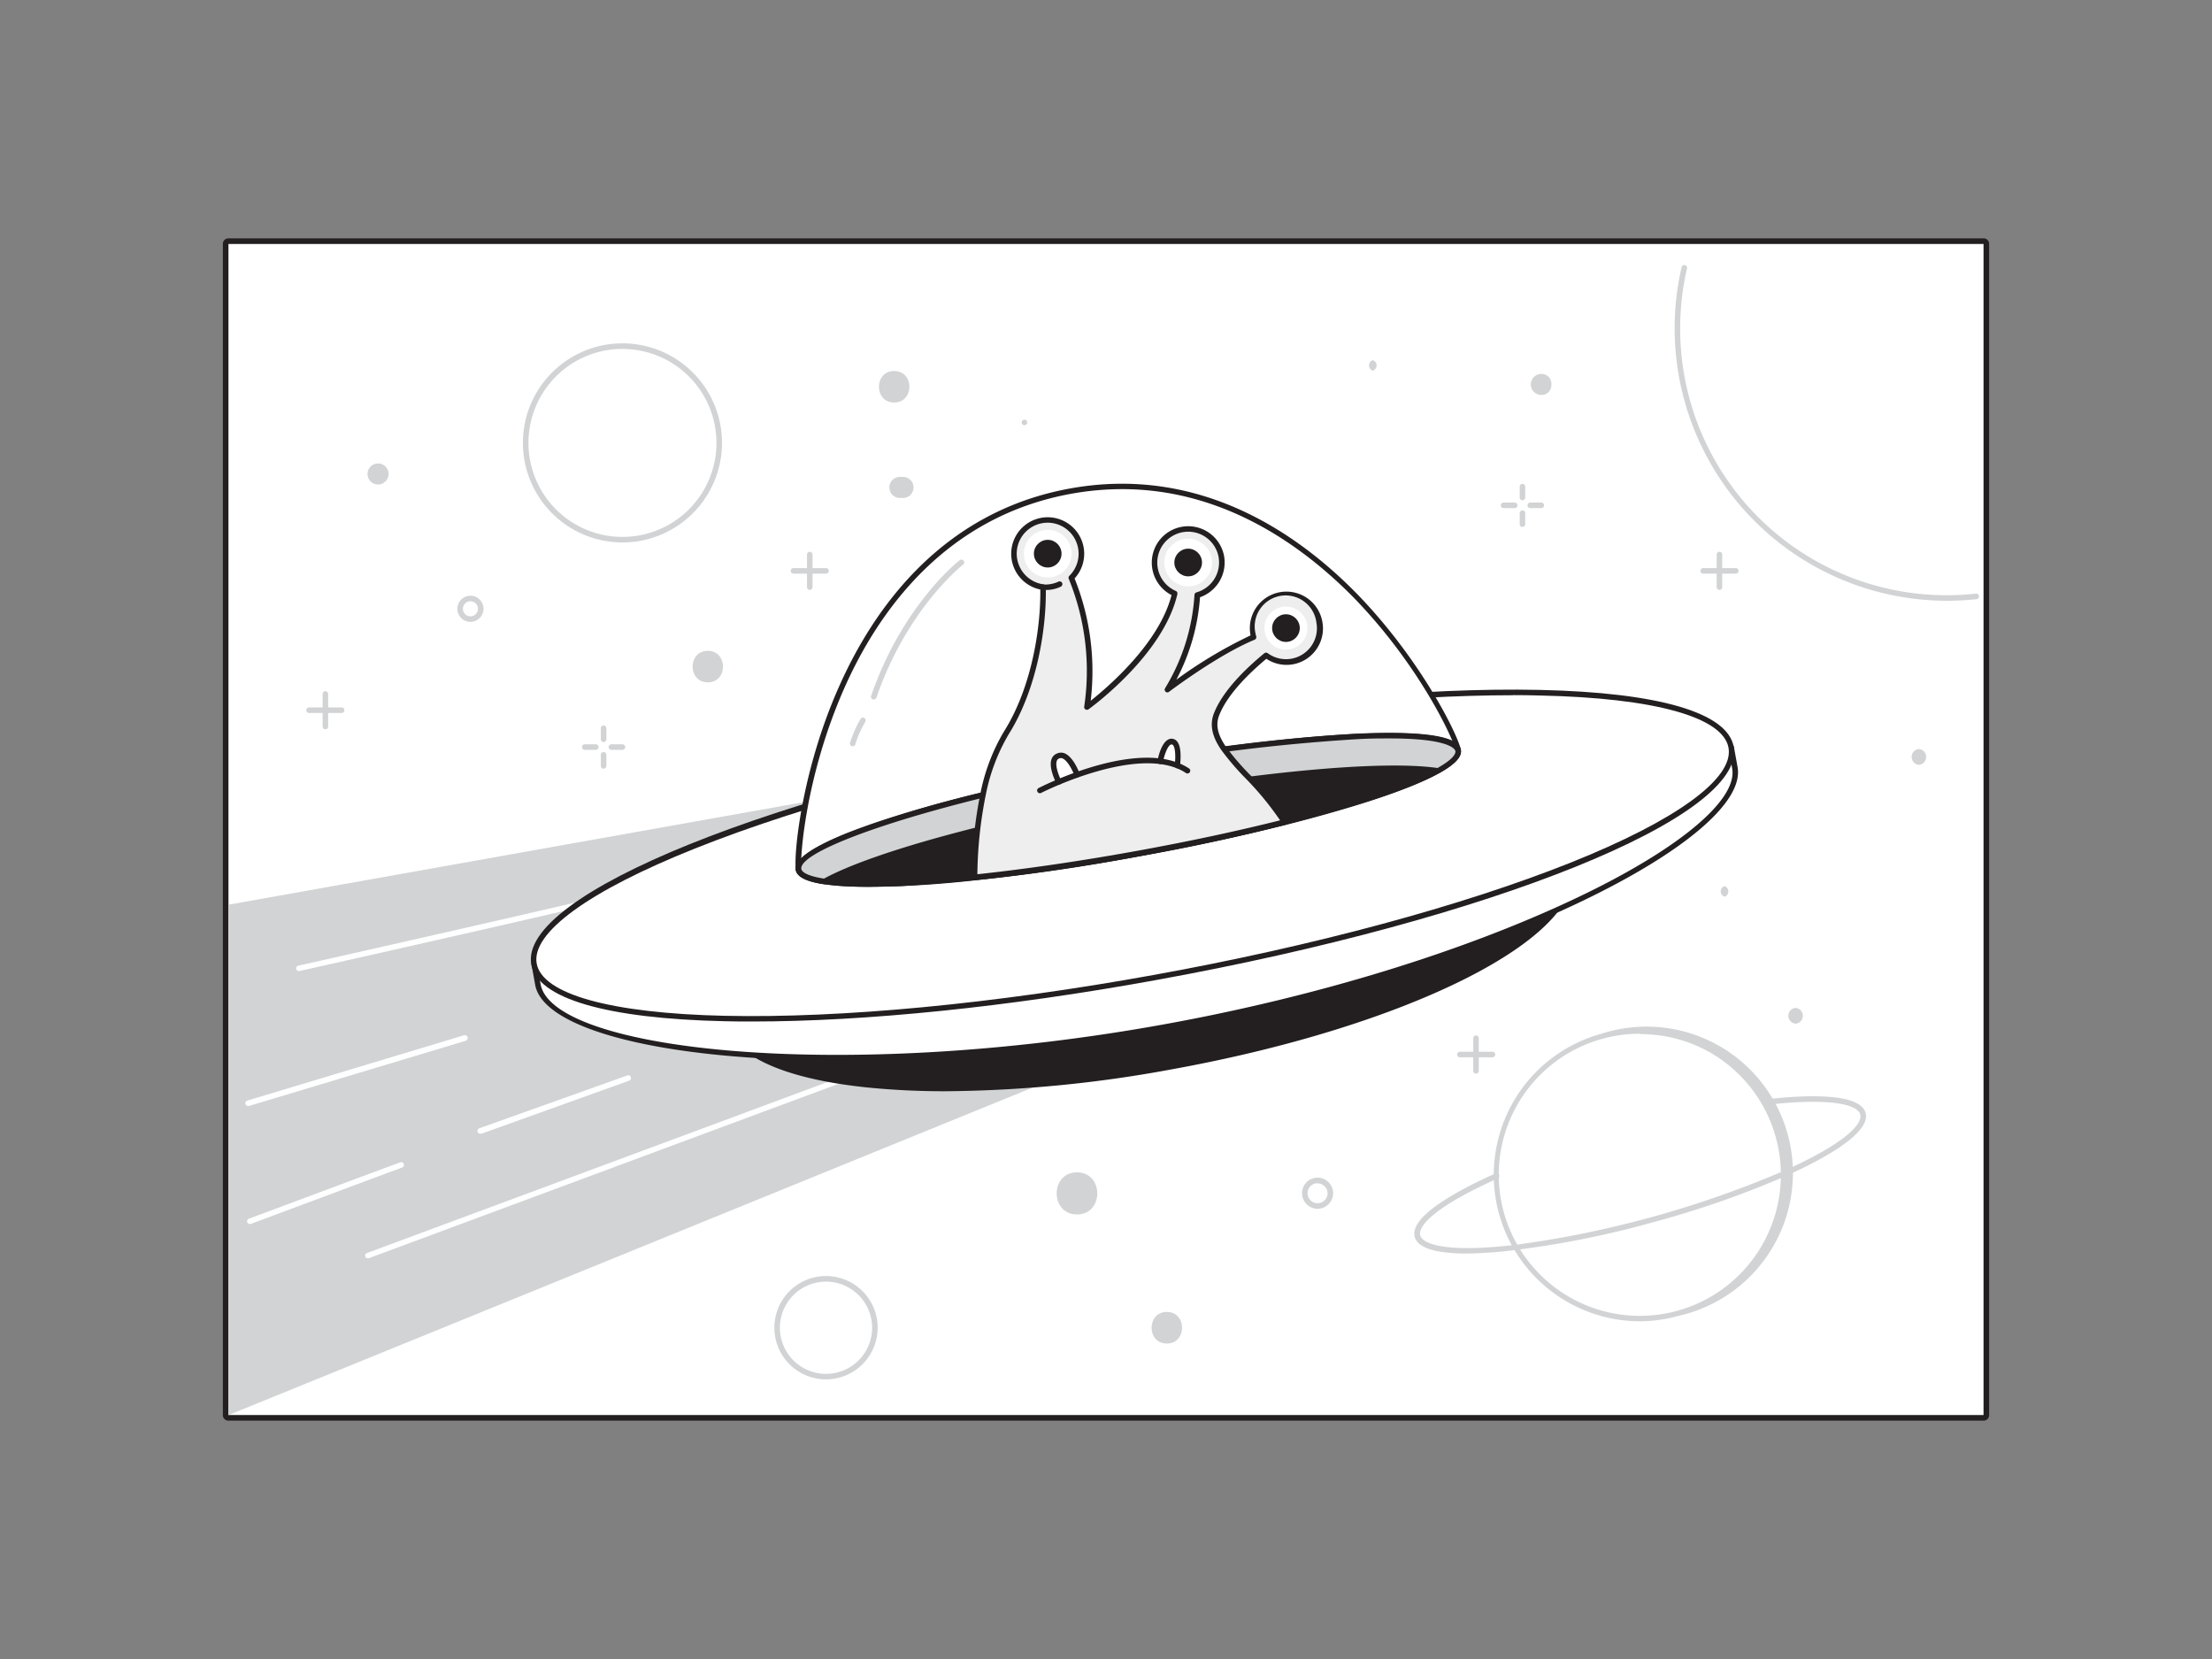 <svg xmlns="http://www.w3.org/2000/svg" viewBox="0 0 400 300"><rect x="0" y="0" width="400" height="300" fill="#808080" stroke="none"/><g id="_279_alien_flatline" data-name="#279_alien_flatline"><rect x="41.3" y="44.1" width="317.39" height="211.8" fill="#fff"/><path d="M358.7,44.1V255.9H41.3V44.1H358.7m0-1H41.3a1,1,0,0,0-1,1V255.9a1,1,0,0,0,1,1H358.7a1,1,0,0,0,1-1V44.1a1,1,0,0,0-1-1Z" fill="#231f20"/><polygon points="208.66 187.74 41.3 255.9 41.3 163.6 149.38 144.33 208.66 187.74" fill="#d1d3d4"/><path d="M66.52,227.55a.51.51,0,0,1-.47-.32.5.5,0,0,1,.3-.64l87.49-32.48a.5.5,0,0,1,.35.93L66.7,227.52Z" fill="#fff"/><path d="M54.11,175.61a.5.5,0,0,1-.11-1c19.88-4.46,71.88-16.23,73.71-17.24a.5.5,0,0,1,.5.87c-2.1,1.23-66.64,15.7-74,17.34Z" fill="#fff"/><ellipse cx="207.71" cy="170.64" rx="77.39" ry="22.6" transform="translate(-27.08 39.74) rotate(-10.26)" fill="#231f20"/><path d="M171.1,197.33a138.75,138.75,0,0,1-14.44-.7c-15.4-1.62-24.49-5.92-25.61-12.1-2.31-12.76,29.55-28.84,72.54-36.63,20.39-3.69,40-4.84,55.17-3.24,15.4,1.62,24.49,5.92,25.61,12.1,2.31,12.75-29.56,28.84-72.54,36.62A232.71,232.71,0,0,1,171.1,197.33ZM244.31,145a231.39,231.39,0,0,0-40.53,3.93c-41.71,7.55-73.88,23.44-71.71,35.42,1,5.61,10,9.72,24.69,11.26,15.1,1.59,34.59.45,54.88-3.23,41.71-7.55,73.88-23.45,71.71-35.43-1-5.61-10-9.71-24.69-11.26A140,140,0,0,0,244.31,145Z" fill="#231f20"/><path d="M303.81,136.79c-18.22-4.69-57.19-3.21-101.36,4.79s-81.19,20.28-96.61,31.06l-9.24,1.67.67,3.71c2.21,12.18,53.4,18.5,113.17,7.68S315.93,151,313.72,138.82l-.67-3.71Z" fill="#fff"/><path d="M151.49,191.76c-31.44,0-53.24-5.55-54.71-13.65l-.67-3.71a.5.5,0,0,1,.4-.58l9.13-1.65c16-11.14,54-23.34,96.72-31.08s82.57-9.63,101.47-4.81l9.13-1.66a.54.54,0,0,1,.37.08.49.49,0,0,1,.21.32l.67,3.71c2.28,12.58-43.46,36.56-103.68,47.46A336.4,336.4,0,0,1,151.49,191.76Zm-54.31-17,.58,3.22c2.19,12.06,54.57,17.78,112.59,7.28,27.68-5,54.22-13.14,74.75-22.89,18.39-8.73,29.16-17.7,28.13-23.41l-.59-3.22-8.74,1.59a.55.55,0,0,1-.22,0c-18.72-4.82-58.42-2.93-101.14,4.8s-80.57,19.9-96.41,31a.5.5,0,0,1-.2.08Z" fill="#231f20"/><ellipse cx="204.82" cy="154.71" rx="109.98" ry="22.42" transform="translate(-24.29 38.97) rotate(-10.26)" fill="#fff"/><path d="M136,184.72c-1.68,0-3.32,0-4.93-.05-21.46-.47-33.89-4.12-35-10.27-2.29-12.65,43.67-31.2,104.63-42.24,28.94-5.24,56.55-7.87,77.8-7.4,21.46.47,33.89,4.11,35,10.26,2.29,12.65-43.67,31.2-104.63,42.24C182.16,182.11,156.53,184.72,136,184.72Zm137.57-59c-20.43,0-46,2.61-72.69,7.45-28.88,5.23-55.6,12.43-75.26,20.29-19.16,7.65-29.57,15.23-28.57,20.78s13.42,9,34,9.45c21.17.46,48.73-2.16,77.6-7.39S264.33,163.84,284,156c19.16-7.66,29.57-15.24,28.57-20.79s-13.42-9-34.05-9.44C276.92,125.72,275.28,125.7,273.61,125.7Z" fill="#231f20"/><path d="M263.67,135.64c.8,4.39-25.25,12.79-58.19,18.75s-60.27,7.24-61.06,2.85,5.06-60.45,49.19-68.44S262.88,131.25,263.67,135.64Z" fill="#fff"/><path d="M156.76,160.35c-8.16,0-12.47-1-12.83-3-.47-2.57,1-17.94,7.78-33.16,6.2-14,18.49-31.64,41.81-35.86s41,8,51.73,18.92c11.64,11.9,18.45,25.75,18.91,28.32h0c.45,2.47-5.2,5.62-16.78,9.35a342.35,342.35,0,0,1-41.81,10,342.14,342.14,0,0,1-42.65,5.32Q159.54,160.35,156.76,160.35Zm46.14-71.9a51.94,51.94,0,0,0-9.2.84c-22.89,4.15-35,21.47-41.08,35.28-7,15.9-8,30.76-7.71,32.58.09.48,1.36,2.82,18,2a342.31,342.31,0,0,0,42.52-5.3,340.45,340.45,0,0,0,41.67-10c15.83-5.1,16.2-7.74,16.11-8.22h0c-.33-1.82-6.49-15.38-18.65-27.8C235.44,98.64,221.28,88.45,202.9,88.45Z" fill="#231f20"/><path d="M263.67,135.65c.56,3.09-12.24,8.18-31.41,13-8,2-17.09,4-26.78,5.73-10.55,1.91-20.54,3.34-29.24,4.26-18.48,1.94-31.28,1.58-31.82-1.41-.58-3.2,13.11-8.53,33.33-13.5,7.51-1.84,15.93-3.64,24.85-5.25,6.54-1.19,12.85-2.18,18.78-3C245.34,132.24,263,132.12,263.67,135.65Z" fill="#231f20"/><path d="M157.12,160.38c-11.1,0-13-2-13.21-3-.34-1.87,2.67-4,9.18-6.66a195.48,195.48,0,0,1,24.54-7.43c7.79-1.91,16.16-3.68,24.88-5.26,6.41-1.16,12.74-2.17,18.8-3,20.18-2.74,42-4,42.87.56h0c.87,4.84-21.94,11.13-31.79,13.61-8.34,2.1-17.37,4-26.82,5.74-10.18,1.85-20.31,3.32-29.28,4.26A187.57,187.57,0,0,1,157.12,160.38Zm94.08-26.82A233.18,233.18,0,0,0,221.45,136c-6,.82-12.36,1.83-18.76,3-8.69,1.57-17,3.34-24.82,5.24-23.21,5.7-33.34,10.69-32.94,12.91s10.19,3.2,31.25,1c8.95-.94,19-2.41,29.21-4.25,9.43-1.7,18.43-3.63,26.75-5.72,21.86-5.51,31.41-10.3,31-12.42h0C262.92,134.41,258.81,133.56,251.2,133.56Z" fill="#231f20"/><path d="M149.1,159.4c8.2-4.53,29.35-10.51,54.56-15.08s47.12-6.38,56.38-5c2.51-1.39,3.82-2.64,3.63-3.67-.79-4.39-28.13-3.11-61.06,2.85s-59,14.36-58.19,18.75C144.6,158.27,146.27,159,149.1,159.4Z" fill="#d1d3d4"/><path d="M149.1,159.9H149c-3.21-.48-4.88-1.32-5.1-2.57-1-5.49,29.44-14.05,58.59-19.33a342.14,342.14,0,0,1,42.65-5.32c12.16-.56,18.55.4,19,2.87.23,1.26-1,2.63-3.88,4.2a.54.54,0,0,1-.31.06c-9.55-1.41-31.62.55-56.22,5s-45.95,10.36-54.4,15A.54.54,0,0,1,149.1,159.9Zm102.21-26.37c-1.76,0-3.78,0-6.1.15a342.31,342.31,0,0,0-42.52,5.3c-34.84,6.31-58.42,14.64-57.78,18.17.06.34.59,1.19,4.1,1.73,8.64-4.71,30-10.6,54.56-15s46.63-6.41,56.38-5c3.1-1.74,3.29-2.72,3.23-3.06S262.15,133.53,251.31,133.53Z" fill="#231f20"/><path d="M238.54,112.49a6.09,6.09,0,0,1-9.58,6c-3.2,2.62-7.41,6.63-9,10.68-.84,2.13-.11,4.17,1.4,6.31,2.63,3.75,7.65,7.8,10.88,13.16-8,2-17.09,4-26.78,5.73-10.55,1.91-20.54,3.34-29.24,4.26a76.71,76.71,0,0,1,1.51-14.91A35.34,35.34,0,0,1,182,132.51c5.27-8.35,6.79-19.51,6.63-26.34a6.11,6.11,0,1,1,5.13-1.7,44.83,44.83,0,0,1,2.82,23.38s13.35-9.6,15.87-20.53a6.09,6.09,0,1,1,4,.29,37.4,37.4,0,0,1-5.4,17.07s8.73-6.65,15.58-9.48c0-.18-.1-.36-.13-.53a6.1,6.1,0,1,1,12-2.18Z" fill="#eeeeee"/><path d="M176.24,159.15a.51.51,0,0,1-.34-.13.51.51,0,0,1-.16-.38,77.7,77.7,0,0,1,1.52-15,35.19,35.19,0,0,1,4.3-11.38c5-7.93,6.65-18.68,6.56-25.66a6.6,6.6,0,1,1,6.2-2,45.06,45.06,0,0,1,2.91,22.12c3-2.39,12.38-10.34,14.62-19.11A6.61,6.61,0,0,1,209.44,98a6.6,6.6,0,0,1,11.92,2.59A6.66,6.66,0,0,1,217,108a37.56,37.56,0,0,1-4.28,14.91,82.28,82.28,0,0,1,13.4-8l0-.14a6.6,6.6,0,1,1,13-2.36h0A6.59,6.59,0,0,1,229,119.13c-3.14,2.62-7.06,6.44-8.54,10.24-.68,1.75-.27,3.56,1.35,5.84a47,47,0,0,0,4.12,4.79,52.46,52.46,0,0,1,6.78,8.4.5.5,0,0,1-.3.75c-8.35,2.09-17.37,4-26.82,5.73-10.18,1.85-20.31,3.32-29.28,4.26Zm13.22-64.63a5.62,5.62,0,0,0-4.61,2.41,5.61,5.61,0,0,0,3.83,8.74.49.49,0,0,1,.43.48c.17,7.11-1.49,18.35-6.71,26.63a34.65,34.65,0,0,0-4.16,11.06,76.16,76.16,0,0,0-1.5,14.25c8.81-.94,18.7-2.39,28.65-4.19,9.18-1.66,18-3.53,26.09-5.56a55.12,55.12,0,0,0-6.3-7.65,48.23,48.23,0,0,1-4.21-4.9c-1.13-1.61-2.52-4.06-1.46-6.78,1.6-4.12,5.85-8.2,9.13-10.89a.51.51,0,0,1,.61,0,5.59,5.59,0,0,0,8.8-5.52h0a5.6,5.6,0,1,0-11,2c0,.16.08.33.12.49a.51.51,0,0,1-.29.59c-6.71,2.77-15.38,9.35-15.47,9.41a.48.48,0,0,1-.63,0,.5.5,0,0,1-.1-.63A36.78,36.78,0,0,0,216,107.58a.5.5,0,0,1,.36-.46,5.62,5.62,0,0,0,4-6.39,5.59,5.59,0,1,0-7.74,6.13.51.51,0,0,1,.29.57c-2.54,11-15.51,20.43-16.06,20.83a.5.5,0,0,1-.79-.49,44,44,0,0,0-2.8-23.11.49.49,0,0,1,.12-.54,5.61,5.61,0,0,0-3.93-9.6Z" fill="#231f20"/><circle cx="232.54" cy="113.58" r="3.89" fill="#fff"/><circle cx="189.46" cy="100.12" r="4.31" fill="#fff"/><circle cx="189.46" cy="100.12" r="2.5" fill="#231f20"/><circle cx="214.86" cy="101.72" r="4.31" fill="#fff"/><circle cx="214.86" cy="101.72" r="2.5" fill="#231f20"/><circle cx="232.54" cy="113.58" r="2.5" fill="#231f20"/><path d="M189,106.68a3.13,3.13,0,0,1-.47,0,.49.49,0,0,1-.45-.54.5.5,0,0,1,.54-.45,5.71,5.71,0,0,0,2.74-.49.51.51,0,0,1,.69.18.52.52,0,0,1-.19.69A6,6,0,0,1,189,106.68Z" fill="#231f20"/><path d="M158,126.47a.45.45,0,0,1-.16,0,.49.49,0,0,1-.31-.63c5.65-16.44,15.87-24.44,16-24.52a.5.5,0,1,1,.61.79c-.1.08-10.09,7.91-15.64,24A.49.49,0,0,1,158,126.47Z" fill="#d1d3d4"/><path d="M154.14,134.94h0a.52.52,0,0,1-.45-.55,21.5,21.5,0,0,1,1.91-4.36.5.5,0,1,1,.88.48,19.72,19.72,0,0,0-1.79,4A.5.5,0,0,1,154.14,134.94Z" fill="#d1d3d4"/><path d="M191.46,141.39s-2.05-3.93-.13-4.69,3.43,3.42,3.43,3.42" fill="#fff"/><path d="M191.46,141.89a.48.48,0,0,1-.44-.27c-.15-.28-1.44-2.83-.86-4.37a1.68,1.68,0,0,1,1-1,1.76,1.76,0,0,1,1.42,0c1.55.7,2.55,3.37,2.66,3.67a.49.49,0,0,1-.29.64.51.51,0,0,1-.65-.3c-.25-.71-1.15-2.65-2.13-3.1a.78.78,0,0,0-.65,0,.68.68,0,0,0-.41.42c-.36,1,.46,2.91.8,3.57a.5.5,0,0,1-.21.68A.46.46,0,0,1,191.46,141.89Z" fill="#231f20"/><path d="M209.82,137.67s.65-3.51,2-3.55,1.27,2.79,1.1,4.32" fill="#fff"/><path d="M212.93,138.94h-.06a.51.51,0,0,1-.44-.56c.2-1.79.07-3.22-.32-3.65a.33.33,0,0,0-.26-.11c-.62,0-1.3,1.84-1.54,3.14a.5.5,0,0,1-1-.18c.12-.65.81-3.91,2.49-4a1.31,1.31,0,0,1,1,.43c.8.86.76,2.89.58,4.45A.49.49,0,0,1,212.93,138.94Z" fill="#231f20"/><path d="M188.05,143.44a.5.5,0,0,1-.45-.27.49.49,0,0,1,.22-.67c.75-.39,18.4-9.29,27.15-3.57a.5.5,0,1,1-.55.83c-8.27-5.4-26,3.53-26.15,3.63A.59.59,0,0,1,188.05,143.44Z" fill="#231f20"/><circle cx="296.59" cy="212.46" r="25.97" fill="#fff"/><path d="M296.6,238.93a26.47,26.47,0,0,1-7-52,26.47,26.47,0,1,1,14,51A26.53,26.53,0,0,1,296.6,238.93Zm0-52a25.51,25.51,0,1,0,12.55,3.34A25.55,25.55,0,0,0,296.63,187Z" fill="#d1d3d4"/><path d="M265.31,226.68c-4.64,0-8.84-.68-9.48-3-1.06-3.87,8.69-8.85,14.59-11.48a.5.5,0,0,1,.66.25.49.49,0,0,1-.25.66c-11.08,4.93-14.51,8.56-14,10.3s5.28,3.12,17.32,1.68a185.91,185.91,0,0,0,48.24-13.28c11.07-4.91,14.5-8.53,14-10.29s-5.29-3.11-17.32-1.68a.5.5,0,1,1-.12-1c6.41-.76,17.33-1.47,18.4,2.4s-8.67,8.86-14.57,11.48A171.77,171.77,0,0,1,299,221a170.22,170.22,0,0,1-24.72,5A77.06,77.06,0,0,1,265.31,226.68Z" fill="#d1d3d4"/><circle cx="112.56" cy="80.1" r="17.49" fill="#fff"/><path d="M112.56,98.09a18,18,0,1,1,18-18A18,18,0,0,1,112.56,98.09Zm0-35a17,17,0,1,0,17,17A17,17,0,0,0,112.56,63.1Z" fill="#d1d3d4"/><circle cx="149.38" cy="240.09" r="8.84" fill="#fff"/><path d="M149.38,249.43a9.34,9.34,0,1,1,9.33-9.34A9.35,9.35,0,0,1,149.38,249.43Zm0-17.67a8.34,8.34,0,1,0,8.33,8.33A8.35,8.35,0,0,0,149.38,231.76Z" fill="#d1d3d4"/><path d="M278.72,67.62a1.9,1.9,0,0,0,0,3.8C281.16,71.42,281.17,67.62,278.72,67.62Z" fill="#d1d3d4"/><path d="M128,117.69c-3.67,0-3.68,5.7,0,5.7S131.63,117.69,128,117.69Z" fill="#d1d3d4"/><path d="M161.69,67.09c-3.67,0-3.67,5.7,0,5.7S165.37,67.09,161.69,67.09Z" fill="#d1d3d4"/><path d="M68.36,83.81a1.9,1.9,0,0,0,0,3.8A1.9,1.9,0,0,0,68.36,83.81Z" fill="#d1d3d4"/><path d="M194.75,212c-4.89,0-4.9,7.61,0,7.61S199.65,212,194.75,212Z" fill="#d1d3d4"/><path d="M211,237.24c-3.67,0-3.68,5.71,0,5.71S214.66,237.24,211,237.24Z" fill="#d1d3d4"/><path d="M266.91,194.13a.5.5,0,0,1-.5-.5v-5.89a.51.51,0,0,1,.5-.5.5.5,0,0,1,.5.5v5.89A.5.5,0,0,1,266.91,194.13Z" fill="#d1d3d4"/><path d="M269.86,191.19H264a.5.5,0,0,1-.5-.5.5.5,0,0,1,.5-.5h5.89a.5.5,0,0,1,.5.5A.51.51,0,0,1,269.86,191.19Z" fill="#d1d3d4"/><path d="M146.43,106.67a.5.5,0,0,1-.5-.5v-5.89a.51.51,0,0,1,.5-.5.5.5,0,0,1,.5.5v5.89A.5.5,0,0,1,146.43,106.67Z" fill="#d1d3d4"/><path d="M149.38,103.73h-5.89a.5.5,0,0,1,0-1h5.89a.5.5,0,0,1,0,1Z" fill="#d1d3d4"/><path d="M58.84,131.88a.5.5,0,0,1-.5-.5v-5.89a.5.5,0,0,1,.5-.5.5.5,0,0,1,.5.5v5.89A.51.51,0,0,1,58.84,131.88Z" fill="#d1d3d4"/><path d="M61.78,128.93H55.89a.5.5,0,1,1,0-1h5.89a.5.5,0,0,1,0,1Z" fill="#d1d3d4"/><path d="M310.93,106.67a.5.5,0,0,1-.5-.5v-5.89a.5.5,0,0,1,1,0v5.89A.5.5,0,0,1,310.93,106.67Z" fill="#d1d3d4"/><path d="M313.87,103.73H308a.5.5,0,0,1,0-1h5.89a.5.5,0,0,1,0,1Z" fill="#d1d3d4"/><path d="M109.15,134.19a.5.5,0,0,1-.5-.5v-2a.5.5,0,0,1,.5-.5.51.51,0,0,1,.5.5v2A.5.5,0,0,1,109.15,134.19Z" fill="#d1d3d4"/><path d="M109.15,139a.5.5,0,0,1-.5-.5v-2a.5.5,0,0,1,.5-.5.5.5,0,0,1,.5.5v2A.5.5,0,0,1,109.15,139Z" fill="#d1d3d4"/><path d="M112.56,135.59h-2a.5.5,0,0,1-.5-.5.5.5,0,0,1,.5-.5h2a.51.51,0,0,1,.5.5A.5.5,0,0,1,112.56,135.59Z" fill="#d1d3d4"/><path d="M107.74,135.59h-2a.5.5,0,0,1-.5-.5.5.5,0,0,1,.5-.5h2a.5.5,0,0,1,.5.5A.5.5,0,0,1,107.74,135.59Z" fill="#d1d3d4"/><path d="M275.31,90.47a.5.5,0,0,1-.5-.5V88a.5.5,0,0,1,.5-.5.5.5,0,0,1,.5.5v2A.5.5,0,0,1,275.31,90.47Z" fill="#d1d3d4"/><path d="M275.31,95.29a.5.5,0,0,1-.5-.5v-2a.5.5,0,0,1,.5-.5.5.5,0,0,1,.5.5v2A.51.51,0,0,1,275.31,95.29Z" fill="#d1d3d4"/><path d="M278.72,91.88h-2a.5.5,0,0,1-.5-.5.5.5,0,0,1,.5-.5h2a.5.5,0,0,1,.5.5A.51.51,0,0,1,278.72,91.88Z" fill="#d1d3d4"/><path d="M273.9,91.88h-2a.5.5,0,0,1-.5-.5.5.5,0,0,1,.5-.5h2a.5.5,0,0,1,.5.5A.5.5,0,0,1,273.9,91.88Z" fill="#d1d3d4"/><path d="M248.25,65.13a1,1,0,0,0,0,1.9A1,1,0,0,0,248.25,65.13Z" fill="#d1d3d4"/><path d="M185.25,75.89a.48.48,0,0,0,0,1A.48.48,0,0,0,185.25,75.89Z" fill="#d1d3d4"/><path d="M165.13,87.64a1.89,1.89,0,0,0-.49-.84l-.38-.3a1.92,1.92,0,0,0-1-.26h-.54a1.43,1.43,0,0,0-.73.17,1.28,1.28,0,0,0-.61.39,1.33,1.33,0,0,0-.39.61,1.43,1.43,0,0,0-.17.73l.07.51a1.89,1.89,0,0,0,.49.84l.38.3a1.92,1.92,0,0,0,1,.26h.54a1.43,1.43,0,0,0,.73-.17,1.36,1.36,0,0,0,.61-.39,2,2,0,0,0,.56-1.35C165.18,88,165.16,87.81,165.13,87.64Z" fill="#d1d3d4"/><path d="M347,135.45a1.43,1.43,0,0,0,0,2.85A1.43,1.43,0,0,0,347,135.45Z" fill="#d1d3d4"/><circle cx="85.06" cy="110.09" r="1.86" fill="#fff"/><path d="M85.06,112.45a2.36,2.36,0,1,1,2.37-2.36A2.36,2.36,0,0,1,85.06,112.45Zm0-3.72a1.36,1.36,0,1,0,1.37,1.36A1.36,1.36,0,0,0,85.06,108.73Z" fill="#d1d3d4"/><circle cx="238.26" cy="215.77" r="2.31" fill="#fff"/><path d="M238.26,218.58a2.81,2.81,0,1,1,2.81-2.81A2.81,2.81,0,0,1,238.26,218.58Zm0-4.62a1.81,1.81,0,1,0,1.81,1.81A1.81,1.81,0,0,0,238.26,214Z" fill="#d1d3d4"/><path d="M324.7,182.26a1.43,1.43,0,0,0,0,2.85A1.43,1.43,0,0,0,324.7,182.26Z" fill="#d1d3d4"/><path d="M311.85,160.24a1,1,0,0,0,0,1.9A1,1,0,0,0,311.85,160.24Z" fill="#d1d3d4"/><path d="M352.06,108.64a49.29,49.29,0,0,1-49.23-49.23,48.69,48.69,0,0,1,1.26-11.1.5.5,0,0,1,.6-.37.5.5,0,0,1,.38.6,47.24,47.24,0,0,0-1.24,10.87,48.2,48.2,0,0,0,53.48,47.94.5.5,0,0,1,.11,1A50.66,50.66,0,0,1,352.06,108.64Z" fill="#d1d3d4"/><path d="M44.86,200a.51.51,0,0,1-.48-.36.5.5,0,0,1,.34-.62l39.19-11.81a.5.5,0,1,1,.29,1L45,200A.32.32,0,0,1,44.86,200Z" fill="#fff"/><path d="M45.18,221.35a.51.51,0,0,1-.47-.32.52.52,0,0,1,.3-.65c1.08-.4,26.52-9.91,27.32-10.17a.5.5,0,1,1,.32.94c-.79.27-27,10.07-27.29,10.17A.57.57,0,0,1,45.18,221.35Z" fill="#fff"/><path d="M86.93,205a.5.5,0,0,1-.17-1l26.69-9.53a.5.5,0,0,1,.34.94L87.09,205A.45.45,0,0,1,86.93,205Z" fill="#fff"/></g></svg>